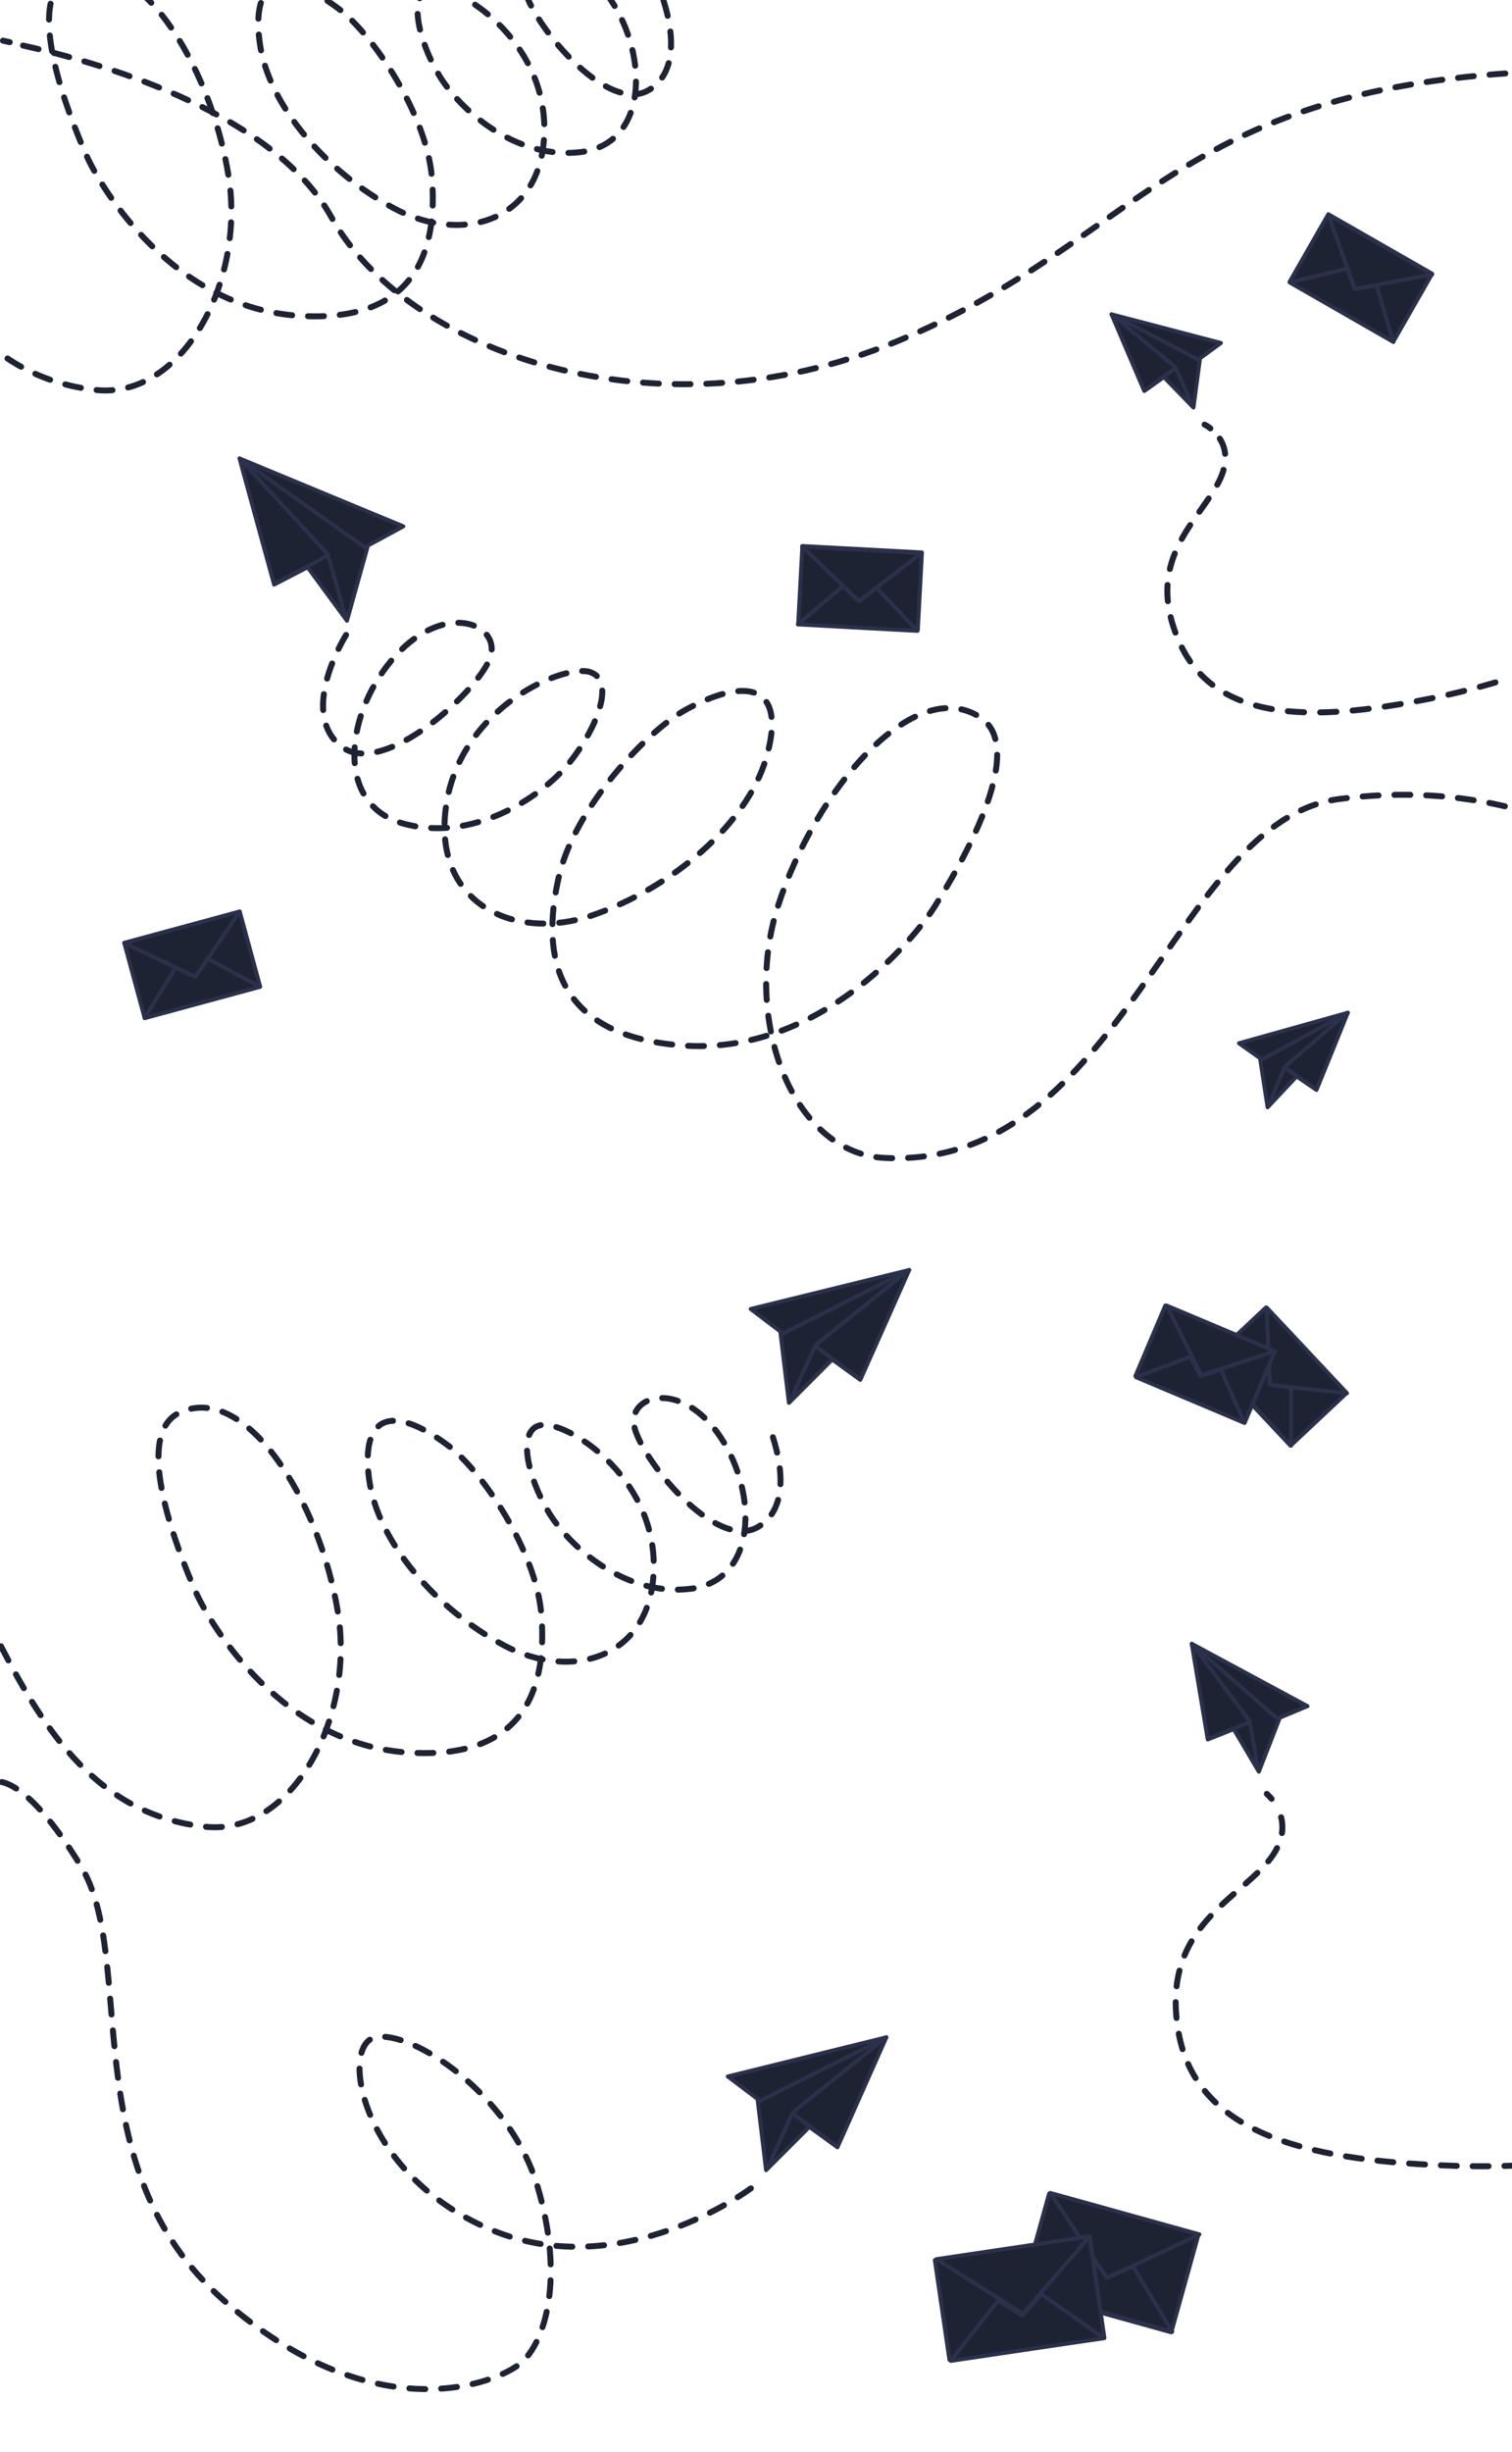 <?xml version="1.0" encoding="utf-8"?>
<svg version="1.1" id="Warstwa_1" xmlns="http://www.w3.org/2000/svg" xmlns:xlink="http://www.w3.org/1999/xlink" x="0px" y="0px"
	 viewBox="0 0 1521.3 2466" style="enable-background:new 0 0 1521.3 2466;" xml:space="preserve">
<style type="text/css">
	.bcg-sales0{fill:#1E2333;stroke:#2B304B;stroke-width:4;stroke-linecap:round;stroke-linejoin:round;}
	.bcg-sales1{fill:none;stroke:#2B304B;stroke-width:4;stroke-linecap:round;stroke-linejoin:round;}
	.bcg-sales2{fill:none;stroke:#1E2333;stroke-width:6;stroke-linecap:round;stroke-linejoin:round;}
	.bcg-sales3{fill:none;stroke:#1E2333;stroke-width:6;stroke-linecap:round;stroke-linejoin:round;stroke-dasharray:15.99,15.99;}
	.bcg-sales4{fill:none;stroke:#1E2333;stroke-width:6;stroke-linecap:round;stroke-linejoin:round;stroke-dasharray:16.3,16.3;}
	.bcg-sales5{fill:none;stroke:#1E2333;stroke-width:6;stroke-linecap:round;stroke-linejoin:round;stroke-dasharray:15.93,15.93;}
	.bcg-sales6{fill:none;stroke:#1E2333;stroke-width:6;stroke-linecap:round;stroke-linejoin:round;stroke-dasharray:16;}
</style>
<title>Zasób 2</title>
<polygon class="bcg-sales0" points="1215.2,1749.2 1241.3,1738.8 1266.6,1781.6 1287.7,1727.3 1315.5,1715.7 1199.1,1653 "/>
<polyline class="bcg-sales0" points="1265.7,1778.1 1257.3,1730.7 1199.1,1653 1284.9,1728 "/>
<line class="bcg-sales1" x1="1257.3" y1="1731.7" x2="1215.8" y2="1748.6"/>
<path class="bcg-sales2" d="M1279.4,1808.9c-1.5-1.8-3.1-3.4-4.8-5"/>
<path class="bcg-sales3" d="M2315,2034.2c-88.8,23.2-596.7,152.2-850.1,143.8c-137.5-4.5-260.7-26.9-279.3-135.2
	c-17.3-100.7,54-129.1,89.1-169.4c18.9-21.8,17.4-40.3,12-52.7"/>
<g>
	<polygon class="bcg-sales0" points="1118.4,316.1 1228.4,344.9 1207.4,360.3 1200.8,409.8 1171,379.2 1151.3,393.2 	"/>
	<polyline class="bcg-sales0" points="1205.3,361.5 1118.4,316.1 1182.7,369.3 1199.3,407.1 	"/>
	<line class="bcg-sales1" x1="1151.6" y1="392.7" x2="1182.9" y2="370"/>
</g>
<g>
	<polygon class="bcg-sales0" points="1324.6,1096 1304.6,1082.4 1275.4,1113.5 1267.8,1064.1 1246.6,1049.1 1356.1,1018.4 	"/>
	<polyline class="bcg-sales0" points="1276.8,1110.8 1292.7,1072.7 1356.1,1018.4 1270,1065.3 	"/>
	<line class="bcg-sales1" x1="1292.5" y1="1073.5" x2="1324.2" y2="1095.5"/>
</g>
<path class="bcg-sales2" d="M1212,427c2.1,1,4,2.3,5.8,3.8"/>
<path class="bcg-sales4" d="M1227.3,441.1c6,9.4,9.2,23.7-1.2,43.8c-21.1,40.7-75,78.9-40.1,159.5c37.5,86.7,144.9,80.5,260.7,56.5
	c22.4-4.7,46.9-11.1,72.8-19.1"/>
<path class="bcg-sales2" d="M3,40.9c0,0,2.4,0.5,6.8,1.5"/>
<path class="bcg-sales5" d="M23.2,45.8c66.3,14.6,250,63.7,310.3,172.7c74.2,133.9,324.7,226.2,568.9,124.8
	c240.3-99.7,277-247.1,617.3-269.8"/>
<g>
	<polygon class="bcg-sales0" points="241,461 405.8,529.3 370.2,548.6 349.1,624.2 309.5,570.4 275.8,587.9 	"/>
	<polyline class="bcg-sales0" points="366.5,550 241,461 329.8,557.3 347.5,619.7 	"/>
	<line class="bcg-sales1" x1="276.6" y1="587.1" x2="329.9" y2="558.6"/>
	<path class="bcg-sales6" d="M348.2,638.5c0,0-48,76.5-5.8,111.4c42.2,35,140.7-56.6,151.1-89.4c10.3-32.8-45.1-56.4-95.4-1.2
		c-50.3,55.2-62.6,148.5,6.7,168.6c69.3,20.1,139.1-25.6,167.2-59.8c28-34.2,48.1-83.8,21.6-92.3c-26.4-8.4-130.2,35.4-144.7,134.1
		s68.9,138,148.4,110.1s153.8-90.8,173.5-157.4c19.7-66.6-10.9-86-79-49.9c-41.1,21.7-113.2,99.7-129.2,167.7
		c-16.1,68-13.8,159.8,122.1,170.8c135.9,11.2,233.1-103.5,256-140s94.9-156.9,45.9-189.6c-66.1-44.1-166.2,71.7-204.1,190.3
		c-35.6,111.3,13.3,248.8,109,252.6c238.2,9.6,290-339.4,455.8-361c65.1-8.5,122.3-3.7,171.9,8.5"/>
</g>
<g>
	<polygon class="bcg-sales0" points="865.6,1387.6 837.3,1367.1 793.8,1410.7 785.1,1338.9 755.3,1316.3 914.8,1277.1 	"/>
	<polyline class="bcg-sales0" points="795.9,1406.8 820.7,1352.4 914.8,1277.1 788.3,1340.7 	"/>
	<line class="bcg-sales1" x1="820.3" y1="1353.6" x2="865" y2="1386.8"/>
</g>
<polygon class="bcg-sales0" points="891.8,2048.7 732.3,2088.1 762.2,2110.7 770.8,2182.3 814.3,2138.8 842.6,2159.3 "/>
<polyline class="bcg-sales0" points="765.3,2112.3 891.8,2048.7 797.7,2124.1 773,2178.4 "/>
<line class="bcg-sales1" x1="842.1" y1="2158.6" x2="797.4" y2="2125.2"/>
<path class="bcg-sales6" d="M1,1655.5c44.7,86.9,98.9,169.6,204.9,181.4c87.7,9.8,151.2-108.7,134.2-214.9
	c-18.1-113.2-93.1-232.5-159.4-201.5c-49,22.9-0.2,142.5,15.6,178.9s88.3,154.3,213.6,162.9s140-74.6,134.8-138.7
	s-60.1-145-94.5-170.5c-57-42.3-87.4-28.8-78.8,34.5s67.6,130.8,136.1,167.2c68.6,36.4,149.8,12.2,150.3-79.7
	c0.5-91.8-87.9-146.1-113.1-142.1c-25.2,4-13.9,52,6.9,87c20.7,35,77.9,86.3,143.8,77.6s67.6-95.3,29.5-152.5s-91.9-43.4-87-12.1
	s81.8,128.3,125.1,102.3s10.2-102.3,10.2-102.3"/>
<path class="bcg-sales6" d="M-109.1,210.7c44.7,86.9,98.9,169.6,204.9,181.4C183.5,401.9,247,283.4,230,177.2
	C211.9,64,136.9-55.3,70.6-24.3c-49,22.9-0.2,142.5,15.6,178.9s88.3,154.3,213.6,162.9s140-74.6,134.8-138.7s-60.1-145-94.5-170.5
	c-57-42.3-87.4-28.8-78.8,34.5S328.9,173.6,397.4,210c68.6,36.4,149.8,12.2,150.3-79.7c0.5-91.8-87.9-146.1-113.1-142.1
	s-13.9,52,6.9,87c20.7,35,77.9,86.3,143.8,77.6s67.6-95.3,29.5-152.5s-91.9-43.4-87-12.1s81.8,128.3,125.1,102.3
	s10.2-102.3,10.2-102.3"/>
<path class="bcg-sales6" d="M755.5,2200.6c0,0-129.5,97.1-261.4,41.6c-132-55.5-152.8-186-116.4-193.5s135.6,56.6,163.2,150.2
	c27.6,93.6,7.1,156.7-16.5,177.1c-23.6,20.5-146.7,70.7-299.2-62.7s-86.7-342.9-143.8-436.7c-57.2-93.8-85.8-84.8-85.8-84.8"/>
<g>

		<rect x="133.2" y="931.1" transform="matrix(0.965 -0.262 0.262 0.965 -247.45 84.564)" class="bcg-sales0" width="120.4" height="78.3"/>
	<polygon class="bcg-sales0" points="125,948.2 196.6,982.3 241.2,916.7 	"/>
	<polygon class="bcg-sales0" points="261.7,992.3 209.3,964.2 196.6,982.3 176.6,973.1 145.5,1023.8 	"/>
</g>
<g>

		<rect x="1330.3" y="219.6" transform="matrix(0.497 -0.868 0.868 0.497 445.8 1328.948)" class="bcg-sales0" width="78.3" height="120.4"/>
	<polygon class="bcg-sales0" points="1336.6,216 1363.1,290.8 1441,275.9 	"/>
	<polygon class="bcg-sales0" points="1402,343.9 1384.9,287 1363.1,290.8 1355.4,270.1 1297.6,284 	"/>
</g>
<g>

		<rect x="826" y="531.6" transform="matrix(5.348390e-02 -0.999 0.999 5.348390e-02 227.889 1424.058)" class="bcg-sales0" width="78.3" height="120.4"/>
	<polygon class="bcg-sales0" points="807,549.6 864.3,604.5 927.2,556.1 	"/>
	<polygon class="bcg-sales0" points="923,634.4 882.1,591.3 864.3,604.5 848.1,589.4 802.8,627.9 	"/>
</g>
<g>

		<rect x="1248.2" y="1325.1" transform="matrix(0.729 -0.684 0.684 0.729 -598.775 1255.346)" class="bcg-sales0" width="77" height="118.3"/>
	<polygon class="bcg-sales0" points="1355.3,1401 1277.7,1392.7 1274.4,1314.8 	"/>
	<polygon class="bcg-sales0" points="1299.1,1453.7 1299.3,1395.3 1277.7,1392.7 1276.5,1370.9 1218.2,1367.4 	"/>
	<polygon class="bcg-sales0" points="1142.4,1383.7 1172.5,1312.8 1282.3,1360 1252.3,1430.8 	"/>
	<polygon class="bcg-sales0" points="1173.9,1312.9 1208.7,1382.8 1282.9,1358.8 	"/>
	<polygon class="bcg-sales0" points="1252,1430.8 1228.5,1377.4 1207.7,1383.8 1197.6,1364.4 1143,1384.9 	"/>
</g>
<g>

		<rect x="1067.2" y="2197" transform="matrix(0.268 -0.963 0.963 0.268 -1373.34 2742.529)" class="bcg-sales0" width="101.5" height="155.9"/>
	<polygon class="bcg-sales0" points="1206.8,2246.9 1113.7,2290.7 1056.7,2205.2 	"/>
	<polygon class="bcg-sales0" points="1179.5,2344.7 1139.8,2278.8 1113.7,2290.7 1097.4,2267 1029.3,2302.9 	"/>
	<polygon class="bcg-sales0" points="955.3,2373.1 940.6,2272.7 1096.6,2250.7 1111.2,2351.1 	"/>
	<polygon class="bcg-sales0" points="942.2,2271.8 1029.2,2326.7 1096.3,2248.9 	"/>
	<polygon class="bcg-sales0" points="1110.8,2351.2 1047.8,2307.1 1028.7,2328.6 1004.1,2313.6 956.6,2374.1 	"/>
</g>
</svg>
